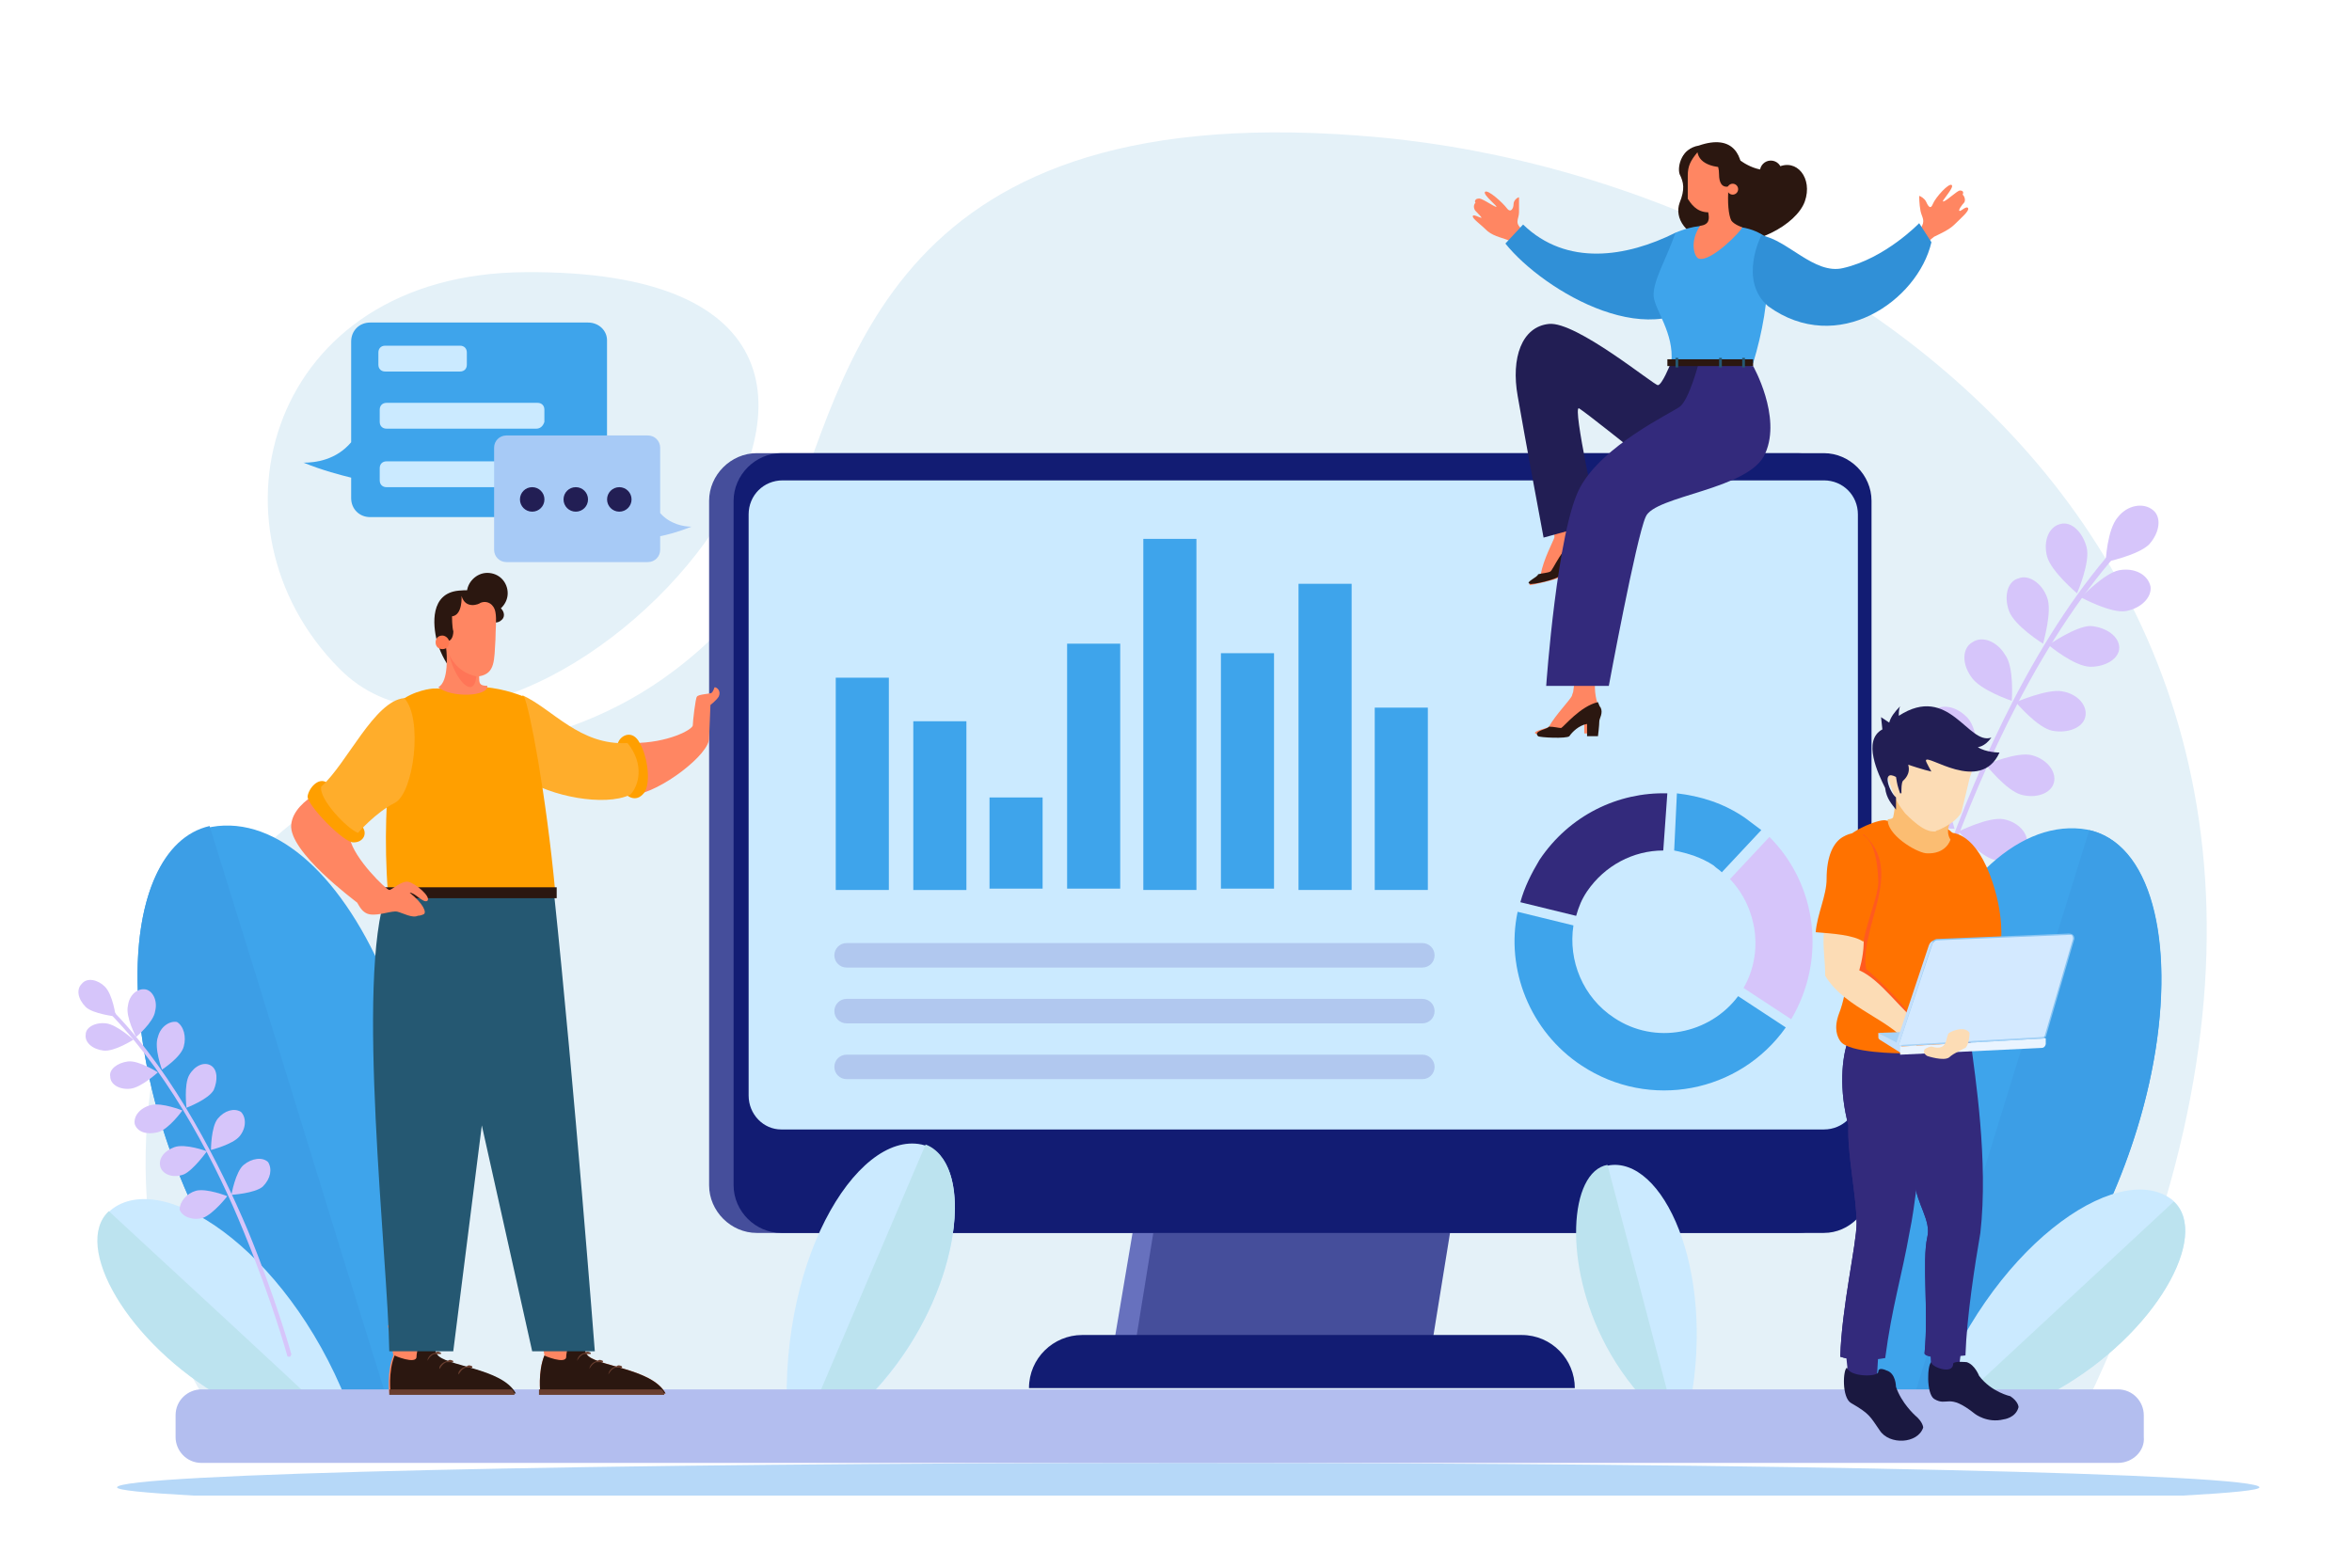 <?xml version="1.0" encoding="utf-8"?>
<!-- Generator: Adobe Illustrator 23.0.5, SVG Export Plug-In . SVG Version: 6.00 Build 0)  -->
<svg version="1.1" id="Layer_1" xmlns="http://www.w3.org/2000/svg" xmlns:xlink="http://www.w3.org/1999/xlink" x="0px" y="0px"
	 viewBox="0 0 4743.4 3162.3" style="enable-background:new 0 0 4743.4 3162.3;" xml:space="preserve">
<style type="text/css">
	.st0{fill-rule:evenodd;clip-rule:evenodd;fill:#FFFFFF;}
	.st1{fill-rule:evenodd;clip-rule:evenodd;fill:#E4F1F8;}
	.st2{fill-rule:evenodd;clip-rule:evenodd;fill:#B6D8F8;}
	.st3{fill-rule:evenodd;clip-rule:evenodd;fill:#D6C5FA;}
	.st4{fill-rule:evenodd;clip-rule:evenodd;fill:#3EA4EB;}
	.st5{fill-rule:evenodd;clip-rule:evenodd;fill:#3C9EE6;}
	.st6{fill-rule:evenodd;clip-rule:evenodd;fill:#CBEAFF;}
	.st7{fill-rule:evenodd;clip-rule:evenodd;fill:#BCE3EF;}
	.st8{fill-rule:evenodd;clip-rule:evenodd;fill:#6771BE;}
	.st9{fill-rule:evenodd;clip-rule:evenodd;fill:#454E9B;}
	.st10{fill-rule:evenodd;clip-rule:evenodd;fill:#121C73;}
	.st11{fill-rule:evenodd;clip-rule:evenodd;fill:#B3BEEF;}
	.st12{fill-rule:evenodd;clip-rule:evenodd;fill:#FF8662;}
	.st13{fill-rule:evenodd;clip-rule:evenodd;fill:#FF9F00;}
	.st14{fill-rule:evenodd;clip-rule:evenodd;fill:#FFAD2B;}
	.st15{fill-rule:evenodd;clip-rule:evenodd;fill:#2B1710;}
	.st16{fill-rule:evenodd;clip-rule:evenodd;fill:#693E2F;}
	.st17{fill-rule:evenodd;clip-rule:evenodd;fill:#255872;}
	.st18{fill-rule:evenodd;clip-rule:evenodd;fill:#FF7A52;}
	.st19{fill-rule:evenodd;clip-rule:evenodd;fill:#FF7557;}
	.st20{fill-rule:evenodd;clip-rule:evenodd;fill:#3090D7;}
	.st21{fill-rule:evenodd;clip-rule:evenodd;fill:#221E54;}
	.st22{fill-rule:evenodd;clip-rule:evenodd;fill:#332A7C;}
	.st23{fill-rule:evenodd;clip-rule:evenodd;fill:#A7CAF6;}
	.st24{fill-rule:evenodd;clip-rule:evenodd;fill:#B1C8EF;}
	.st25{fill-rule:evenodd;clip-rule:evenodd;fill:#1A1840;}
	.st26{fill-rule:evenodd;clip-rule:evenodd;fill:#FF7200;}
	.st27{fill-rule:evenodd;clip-rule:evenodd;fill:#FF5A1F;}
	.st28{fill-rule:evenodd;clip-rule:evenodd;fill:#FCDCB5;}
	.st29{fill-rule:evenodd;clip-rule:evenodd;fill:#FBBD72;}
	.st30{fill-rule:evenodd;clip-rule:evenodd;fill:#A7D2F6;}
	.st31{fill-rule:evenodd;clip-rule:evenodd;fill:#C4DFFA;}
	.st32{fill-rule:evenodd;clip-rule:evenodd;fill:#EAF4FF;}
	.st33{fill-rule:evenodd;clip-rule:evenodd;fill:#89C5F3;}
	.st34{fill-rule:evenodd;clip-rule:evenodd;fill:#D3E9FF;}
</style>
<rect class="st0" width="4743.4" height="3162.3"/>
<path class="st1" d="M2783.5,277.2c-999.2-93.3-1070.6,474.9-1202.3,798.8c-49.4,120.8-134.5,211.4-222.3,277.2
	c-112.5,85.1-247.1,137.3-387,153.7C71.4,1627.8,216.9,2843.9,557.2,2945.4h3593.2C5034.4,1262.7,3779.9,370.6,2783.5,277.2z"/>
<path class="st1" d="M1059.6,549c-518.8,2.7-658.8,513.3-376.1,798.8C1070.6,1743.1,2141.1,540.8,1059.6,549z"/>
<path class="st2" d="M2396.4,2950.9c1194.1,0,2160.3,22,2160.3,49.4c0,5.5-54.9,11-153.7,16.5H389.8c-98.8-5.5-153.7-11-153.7-16.5
	C236.1,2972.9,1202.3,2950.9,2396.4,2950.9z"/>
<path class="st3" d="M3801.9,2157.6c2.7,0,5.5-2.7,8.2-5.5c0-2.7,32.9-164.7,104.3-370.6c65.9-189.4,178.4-455.7,343.1-650.6
	c2.7-2.7,2.7-8.2,0-8.2c-2.7-2.7-8.2-2.7-8.2,0c-164.7,194.9-277.2,463.9-343.1,656.1c-71.4,205.9-104.3,367.8-104.3,370.6
	C3793.6,2152.1,3796.4,2154.9,3801.9,2157.6C3799.1,2157.6,3799.1,2157.6,3801.9,2157.6z"/>
<path class="st3" d="M4271.3,1043.1c-22,24.7-24.7,90.6-24.7,90.6s65.9-13.7,87.8-35.7c22-24.7,24.7-54.9,8.2-68.6
	C4323.4,1012.9,4290.5,1018.4,4271.3,1043.1z"/>
<path class="st3" d="M4128.5,1122.7c8.2,30.2,60.4,74.1,60.4,74.1s27.5-63.1,19.2-93.3c-8.2-30.2-30.2-52.2-52.2-46.7
	C4131.3,1062.3,4120.3,1092.5,4128.5,1122.7z"/>
<path class="st3" d="M4274,1150.2c-30.2,5.5-76.9,54.9-76.9,54.9s60.4,32.9,90.6,27.5c30.2-5.5,52.2-27.5,49.4-49.4
	C4331.7,1158.4,4304.2,1144.7,4274,1150.2z"/>
<path class="st3" d="M4216.4,1262.7c-30.2,0-85.1,38.4-85.1,38.4s52.2,43.9,85.1,43.9c30.2,0,57.6-16.5,57.6-38.4
	C4274,1284.7,4249.3,1265.5,4216.4,1262.7z"/>
<path class="st3" d="M4158.7,1394.5c-30.2-5.5-93.3,22-93.3,22s43.9,52.2,74.1,57.6c30.2,5.5,60.4-5.5,65.9-27.5
	C4210.9,1424.7,4191.7,1400,4158.7,1394.5z"/>
<path class="st3" d="M4098.3,1523.5c-30.2-8.2-93.3,19.2-93.3,19.2s41.2,52.2,71.4,60.4c30.2,8.2,60.4-2.7,65.9-24.7
	C4147.7,1556.4,4128.5,1531.7,4098.3,1523.5z"/>
<path class="st3" d="M4040.7,1652.5c-30.2-5.5-90.6,24.7-90.6,24.7s43.9,52.2,74.1,57.6c30.2,5.5,60.4-5.5,63.1-30.2
	C4092.8,1682.7,4070.9,1658,4040.7,1652.5z"/>
<path class="st3" d="M4051.7,1232.5c11,30.2,68.6,65.9,68.6,65.9s19.2-65.9,8.2-93.3c-11-30.2-38.4-46.7-57.6-38.4
	C4048.9,1172.1,4040.7,1202.3,4051.7,1232.5z"/>
<path class="st3" d="M3974.8,1364.3c16.5,27.5,82.4,49.4,82.4,49.4s5.5-68.6-13.7-93.3c-16.5-27.5-46.7-38.4-65.9-24.7
	C3958.3,1306.6,3955.6,1336.8,3974.8,1364.3z"/>
<path class="st3" d="M3906.2,1504.3c22,24.7,87.8,35.7,87.8,35.7s-5.5-68.6-24.7-90.6c-22-24.7-52.2-30.2-68.6-16.5
	C3881.5,1449.4,3884.2,1482.3,3906.2,1504.3z"/>
<path class="st3" d="M3848.5,1652.5c24.7,19.2,93.3,19.2,93.3,19.2s-16.5-65.9-41.2-85.1c-24.7-19.2-57.6-19.2-71.4-2.7
	C3812.9,1603.1,3823.8,1633.3,3848.5,1652.5z"/>
<path class="st4" d="M694.5,2846.6c-474.9-417.2-521.6-1152.9-255.3-1180.4S971.7,2198.8,851,2863.1L694.5,2846.6z"/>
<path class="st5" d="M447.4,2544.6c63.1,107.1,145.5,211.4,247.1,299.2c32.9,2.7,63.1,8.2,96.1,11
	C667,2459.5,546.3,2061.5,422.7,1666.2C230.6,1710.2,219.6,2157.6,447.4,2544.6z"/>
<path class="st6" d="M636.8,2890.5c-312.9-63.1-518.8-373.3-409-452.9c109.8-79.6,367.8,98.8,483.1,420L636.8,2890.5z"/>
<path class="st7" d="M452.9,2821.9c54.9,30.2,118,54.9,183.9,68.6c13.7-5.5,30.2-13.7,43.9-19.2c-151-142.7-307.4-285.5-461.2-428.2
	C145.5,2511.7,255.3,2709.3,452.9,2821.9z"/>
<path class="st4" d="M3941.9,2852.1c474.9-417.2,521.6-1152.9,255.3-1180.4s-532.5,532.5-411.8,1196.8L3941.9,2852.1z"/>
<path class="st5" d="M4188.9,2552.9c-63.1,107.1-145.5,211.4-247.1,299.2c-32.9,2.7-63.1,8.2-96.1,11
	c123.5-395.3,244.3-793.3,367.8-1188.6C4405.8,1718.4,4416.8,2163.1,4188.9,2552.9z"/>
<path class="st6" d="M3966.6,2871.3c312.9-63.1,518.8-373.3,411.8-452.9c-109.8-79.6-367.8,98.8-483.1,420L3966.6,2871.3z"/>
<path class="st7" d="M4150.5,2802.7c-54.9,30.2-118,54.9-183.9,68.6c-13.7-5.5-30.2-13.7-43.9-19.2
	c153.7-142.7,307.4-285.5,461.2-428.2C4457.9,2492.5,4348.1,2690.1,4150.5,2802.7z"/>
<path class="st3" d="M584.7,2736.8c-2.7,0-5.5,0-5.5-2.7c0,0-30.2-109.8-87.8-249.8c-52.2-129-142.7-307.4-263.5-433.7
	c-2.7-2.7-2.7-5.5,0-5.5c2.7-2.7,5.5-2.7,5.5,0c120.8,126.3,211.4,307.4,266.3,436.5c57.6,140,87.8,249.8,87.8,249.8
	C587.4,2734.1,584.7,2736.8,584.7,2736.8L584.7,2736.8z"/>
<path class="st3" d="M211.4,1990.1c16.5,16.5,22,60.4,22,60.4s-46.7-5.5-60.4-19.2c-16.5-16.5-19.2-35.7-8.2-46.7
	C175.7,1970.9,197.6,1976.4,211.4,1990.1z"/>
<path class="st3" d="M312.9,2039.6c-2.7,22-38.4,52.2-38.4,52.2s-22-41.2-16.5-63.1c2.7-22,19.2-35.7,35.7-32.9
	C307.4,1998.4,318.4,2017.6,312.9,2039.6z"/>
<path class="st3" d="M214.1,2064.3c22,2.7,54.9,32.9,54.9,32.9s-38.4,24.7-60.4,22c-22-2.7-38.4-16.5-35.7-32.9
	C172.9,2072.5,192.2,2061.5,214.1,2064.3z"/>
<path class="st3" d="M258,2141.1c22-2.7,60.4,22,60.4,22s-32.9,30.2-54.9,32.9c-22,2.7-41.2-8.2-41.2-24.7
	C219.6,2157.6,236.1,2143.9,258,2141.1z"/>
<path class="st3" d="M304.7,2229c22-5.5,63.1,11,63.1,11s-27.5,38.4-49.4,43.9s-41.2,0-46.7-16.5
	C269,2250.9,282.7,2234.5,304.7,2229z"/>
<path class="st3" d="M351.4,2314.1c22-8.2,65.9,8.2,65.9,8.2s-27.5,38.4-46.7,46.7c-22,8.2-41.2,0-46.7-13.7
	C318.4,2338.8,329.4,2322.3,351.4,2314.1z"/>
<path class="st3" d="M395.3,2401.9c22-5.5,63.1,11,63.1,11s-27.5,35.7-49.4,43.9c-22,5.5-41.2-2.7-46.7-16.5
	C362.3,2423.9,376.1,2407.4,395.3,2401.9z"/>
<path class="st3" d="M370.6,2110.9c-5.5,22-43.9,46.7-43.9,46.7s-16.5-43.9-8.2-65.9c5.5-22,24.7-32.9,38.4-30.2
	C370.6,2069.8,376.1,2091.7,370.6,2110.9z"/>
<path class="st3" d="M431,2198.8c-11,19.2-54.9,35.7-54.9,35.7s-5.5-46.7,5.5-65.9c11-19.2,30.2-27.5,43.9-19.2
	S439.2,2179.6,431,2198.8z"/>
<path class="st3" d="M483.1,2292.1c-13.7,16.5-57.6,27.5-57.6,27.5s0-46.7,13.7-63.1c13.7-16.5,32.9-22,46.7-13.7
	C496.9,2253.7,496.9,2275.6,483.1,2292.1z"/>
<path class="st3" d="M529.8,2393.7c-16.5,13.7-63.1,16.5-63.1,16.5s8.2-46.7,24.7-60.4c16.5-13.7,38.4-16.5,49.4-5.5
	C549,2358,546.3,2377.2,529.8,2393.7z"/>
<polygon class="st8" points="2832.9,2780.7 2234.5,2780.7 2300.3,2390.9 2898.8,2390.9 "/>
<polygon class="st9" points="2876.8,2780.7 2278.4,2780.7 2341.5,2390.9 2939.9,2390.9 "/>
<path class="st9" d="M3626.2,2487h-2100c-52.2,0-96.1-43.9-96.1-96.1V1010.2c0-52.2,43.9-96.1,96.1-96.1h2100
	c52.2,0,96.1,43.9,96.1,96.1v1383.5C3722.3,2443.1,3678.3,2487,3626.2,2487z"/>
<path class="st10" d="M3678.3,2487H1575.6c-52.2,0-96.1-43.9-96.1-96.1V1010.2c0-52.2,43.9-96.1,96.1-96.1h2102.7
	c52.2,0,96.1,43.9,96.1,96.1v1383.5C3771.7,2443.1,3730.5,2487,3678.3,2487z"/>
<path class="st6" d="M1509.8,2209.8V1037.6c0-38.4,30.2-68.6,68.6-68.6h2099.9c38.4,0,68.6,30.2,68.6,68.6v1172.1
	c0,38.4-30.2,68.6-68.6,68.6H1575.6C1540,2278.4,1509.8,2248.2,1509.8,2209.8z"/>
<path class="st10" d="M3068.9,2692.9h-886.6c-57.6,0-107.1,46.7-107.1,107.1H3176C3176,2742.3,3129.3,2692.9,3068.9,2692.9z"/>
<path class="st6" d="M3338,2843.9c-189.4-181.2-194.9-488.6-85.1-494.1s211.4,230.6,151,505.1L3338,2843.9z"/>
<path class="st7" d="M3239.1,2714.8c24.7,46.7,57.6,90.6,96.1,129c13.7,2.7,27.5,5.5,38.4,5.5c-43.9-167.4-87.8-334.9-131.8-499.6
	C3165,2363.5,3151.3,2550.1,3239.1,2714.8z"/>
<path class="st6" d="M1669,2890.5c260.8-186.7,321.2-551.8,189.4-581.9c-131.8-27.5-296.5,241.6-269,581.9H1669z"/>
<path class="st7" d="M1809,2750.5c-38.4,52.2-85.1,98.8-140,137.3c-16.5,0-32.9,0-49.4,0c82.4-192.2,164.7-387,247.1-579.2
	C1960,2344.3,1943.5,2569.4,1809,2750.5z"/>
<path class="st11" d="M4271.3,2950.9h-3865c-30.2,0-52.2-24.7-52.2-52.2v-43.9c0-30.2,24.7-52.2,52.2-52.2h3865
	c30.2,0,52.2,24.7,52.2,52.2v43.9C4326.2,2926.2,4301.5,2950.9,4271.3,2950.9z"/>
<path class="st12" d="M1276.4,1498.8c71.4,0,120.8-27.5,120.8-35.7s5.5-54.9,8.2-57.6c2.7-5.5,27.5-5.5,30.2-8.2s5.5-11,5.5-11
	c5.5,0,13.7,8.2,8.2,19.2c-5.5,8.2-16.5,16.5-16.5,16.5l-2.7,65.9c2.7,32.9-98.8,109.8-151,115.3
	C1240.8,1589.4,1276.4,1498.8,1276.4,1498.8z"/>
<path class="st13" d="M1246.2,1498.8c5.5-16.5,30.2-27.5,43.9,0c16.5,27.5,24.7,87.8,5.5,104.3c-16.5,16.5-35.7,0-38.4-8.2
	C1254.5,1589.4,1246.2,1498.8,1246.2,1498.8z"/>
<path class="st14" d="M1054.1,1402.7c60.4,27.5,115.3,101.6,211.4,96.1c35.7,43.9,22,87.8,5.5,104.3c-52.2,24.7-162,2.7-214.1-32.9
	C1012.9,1542.7,996.4,1482.3,1054.1,1402.7z"/>
<path class="st12" d="M782.3,2673.7l11,60.4c-13.7,32.9-8.2,76.9-8.2,76.9h252.5c-27.5-52.2-145.5-54.9-159.2-79.6
	s-16.5-96.1-16.5-96.1L782.3,2673.7z"/>
<path class="st15" d="M840,2736.8c0-8.2,5.5-41.2,30.2-49.4c2.7,16.5,5.5,35.7,11,43.9c13.7,24.7,131.8,27.5,159.2,79.6H787.8
	c0,0-5.5-43.9,8.2-76.9C793.3,2734.1,840,2753.3,840,2736.8z"/>
<path class="st16" d="M1032.1,2802.7c2.7,2.7,5.5,5.5,5.5,11H785.1c0,0,0-2.7,0-11H1032.1z"/>
<path class="st16" d="M861.9,2745L861.9,2745c0,0,5.5-11,13.7-13.7c2.7,0,5.5,0,11,0h2.7v-2.7c-5.5-2.7-8.2-2.7-11,0
	C864.7,2731.3,861.9,2742.3,861.9,2745C859.2,2742.3,861.9,2745,861.9,2745L861.9,2745z"/>
<path class="st16" d="M886.6,2761.5L886.6,2761.5c0,0,5.5-11,13.7-13.7c2.7,0,5.5,0,11,0h2.7v-2.7c-5.5-2.7-8.2-2.7-11,0
	C889.4,2747.8,883.9,2758.8,886.6,2761.5C883.9,2761.5,883.9,2761.5,886.6,2761.5L886.6,2761.5z"/>
<path class="st16" d="M925.1,2772.5L925.1,2772.5c0,0,5.5-11,13.7-13.7c2.7,0,5.5,0,11,0h2.7v-2.7c-5.5-2.7-8.2-2.7-11,0
	C927.8,2758.8,922.3,2769.7,925.1,2772.5C922.3,2772.5,922.3,2772.5,925.1,2772.5L925.1,2772.5z"/>
<path class="st12" d="M1087,2673.7l11,60.4c-13.7,32.9-8.2,76.9-8.2,76.9h252.5c-27.5-52.2-145.5-54.9-159.2-79.6
	c-13.7-24.7-19.2-96.1-19.2-96.1L1087,2673.7z"/>
<path class="st15" d="M1141.9,2736.8c0-8.2,5.5-41.2,30.2-49.4c2.7,16.5,5.5,35.7,11,43.9c13.7,24.7,131.8,27.5,159.2,79.6h-252.5
	c0,0-5.5-43.9,8.2-76.9C1095.3,2734.1,1141.9,2753.3,1141.9,2736.8z"/>
<path class="st16" d="M1334.1,2802.7c2.7,2.7,5.5,5.5,5.5,11H1087c0,0,0-2.7,0-11H1334.1z"/>
<path class="st16" d="M1163.9,2745C1166.6,2745,1166.6,2745,1163.9,2745c0,0,5.5-11,13.7-13.7c2.7,0,5.5,0,11,0h2.7v-2.7
	c-5.5-2.7-8.2-2.7-11,0C1166.6,2731.3,1163.9,2742.3,1163.9,2745C1163.9,2742.3,1163.9,2745,1163.9,2745L1163.9,2745z"/>
<path class="st16" d="M1188.6,2761.5C1188.6,2761.5,1191.3,2761.5,1188.6,2761.5c0,0,5.5-11,13.7-13.7c2.7,0,5.5,0,11,0h2.7v-2.7
	c-5.5-2.7-8.2-2.7-11,0C1191.3,2747.8,1188.6,2758.8,1188.6,2761.5C1185.9,2758.8,1188.6,2761.5,1188.6,2761.5L1188.6,2761.5z"/>
<path class="st16" d="M1227,2772.5C1229.8,2772.5,1229.8,2772.5,1227,2772.5c0,0,5.5-11,13.7-13.7c2.7,0,5.5,0,11,0h2.7v-2.7
	c-5.5-2.7-8.2-2.7-11,0C1229.8,2758.8,1227,2769.7,1227,2772.5L1227,2772.5L1227,2772.5z"/>
<path class="st17" d="M1199.6,2725.8h-126.3l-101.6-455.7l-57.6,455.7h-129c-2.7-186.7-68.6-752.1-5.5-925.1h337.6
	C1158.4,2190.5,1199.6,2725.8,1199.6,2725.8z"/>
<path class="st13" d="M1120,1800.7c-112.5,0-225.1,0-337.6,0c-16.5-208.6,22-384.3,22-384.3c30.2-24.7,68.6-27.5,68.6-27.5
	c35.7,0,68.6-2.7,104.3-2.7c41.2,2.7,79.6,19.2,79.6,19.2C1067.8,1427.4,1100.8,1597.6,1120,1800.7z"/>
<rect x="774.1" y="1789.8" class="st15" width="348.6" height="22"/>
<path class="st12" d="M705.5,1690.9c8.2,41.2,74.1,104.3,79.6,104.3c5.5,0,24.7-19.2,38.4-16.5s46.7,30.2,38.4,38.4
	c-8.2,5.5-24.7-16.5-35.7-16.5c27.5,22,35.7,41.2,27.5,43.9c-5.5,2.7-11,2.7-11,2.7c-11,5.5-30.2-5.5-41.2-8.2
	c-11-2.7-35.7,8.2-54.9,5.5c-19.2-2.7-24.7-24.7-27.5-24.7c-2.7-2.7-137.3-101.6-131.8-156.5c5.5-54.9,98.8-85.1,98.8-85.1
	L705.5,1690.9z"/>
<path class="st13" d="M658.8,1578.4c-16.5-11-35.7,11-38.4,27.5c-2.7,16.5,74.1,96.1,93.3,93.3c19.2,0,30.2-19.2,13.7-35.7
	C713.7,1647,658.8,1578.4,658.8,1578.4z"/>
<path class="st14" d="M815.3,1408.2c38.4,41.2,19.2,192.2-19.2,211.4c-38.4,19.2-74.1,60.4-74.1,60.4c-22-8.2-79.6-68.6-74.1-93.3
	C700,1540,754.9,1413.7,815.3,1408.2z"/>
<path class="st15" d="M1023.9,1196.8c0,22-19.2,41.2-41.2,41.2c-22,0-41.2-19.2-41.2-41.2s19.2-41.2,41.2-41.2
	C1007.4,1155.7,1023.9,1174.9,1023.9,1196.8z"/>
<path class="st15" d="M1010.2,1251.7c-5.5,5.5-19.2,5.5-24.7,0s-5.5-19.2,0-24.7s19.2-5.5,24.7,0
	C1018.4,1235.3,1018.4,1246.2,1010.2,1251.7z"/>
<path class="st15" d="M1001.9,1240.8c0-32.9-19.2-54.9-76.9-49.4s-52.2,68.6-43.9,101.6c8.2,30.2,24.7,52.2,24.7,52.2L1001.9,1240.8
	z"/>
<path class="st12" d="M969,1216c13.7-5.5,27.5,2.7,30.2,19.2c2.7,13.7,0,35.7,0,54.9c-2.7,41.2,0,68.6-32.9,74.1
	c0,13.7,0,19.2,16.5,19.2c2.7,22-74.1,24.7-98.8,2.7c22-11,16.5-71.4,16.5-71.4l-2.7-24.7c11,8.2,16.5-5.5,16.5-16.5
	c-2.7-8.2-2.7-30.2-2.7-30.2c22-2.7,19.2-41.2,19.2-41.2C938.8,1229.8,966.3,1218.8,969,1216z"/>
<path class="st18" d="M905.9,1295.7c0,8.2-5.5,13.7-13.7,13.7c-8.2,0-13.7-5.5-13.7-13.7c0-8.2,5.5-13.7,13.7-13.7
	C897.6,1281.9,905.9,1287.4,905.9,1295.7z"/>
<path class="st19" d="M960.8,1364.3c-41.2-8.2-54.9-43.9-54.9-43.9C916.8,1369.8,955.3,1413.7,960.8,1364.3z"/>
<path class="st15" d="M3425.8,296.5c-32.9,0-43.9,38.4-38.4,54.9c8.2,16.5,11,30.2,0,57.6c-11,30.2,11,68.6,68.6,79.6
	c79.6,13.7,167.4-35.7,183.9-82.4c16.5-46.7-16.5-87.8-54.9-68.6c-38.4,19.2-82.4-19.2-82.4-19.2L3425.8,296.5z"/>
<path class="st12" d="M3063.5,428.2c0-13.7,0-30.2,0-30.2c-2.7,0-11,5.5-11,13.7s-5.5,19.2-13.7,8.2c-8.2-11-38.4-38.4-43.9-32.9
	s30.2,32.9,22,30.2c-8.2-2.7-30.2-19.2-35.7-16.5c-5.5,0-8.2,5.5-5.5,8.2c-5.5,5.5-2.7,13.7,0,16.5c2.7,2.7,16.5,16.5,11,13.7
	c-2.7,0-16.5-8.2-16.5-2.7c0,5.5,16.5,16.5,30.2,30.2c13.7,11,32.9,13.7,43.9,19.2c2.7,0,8.2,2.7,11,5.5l16.5-27.5
	C3052.5,450.2,3063.5,442,3063.5,428.2z"/>
<path class="st12" d="M3873.2,425.5c-2.7-13.7-2.7-30.2-2.7-30.2c2.7,0,11,5.5,13.7,11c2.7,5.5,8.2,19.2,13.7,5.5
	s32.9-43.9,38.4-38.4c5.5,5.5-24.7,35.7-16.5,32.9c8.2-2.7,27.5-22,32.9-22s8.2,2.7,5.5,8.2c5.5,5.5,5.5,13.7,2.7,16.5
	c-2.7,2.7-13.7,16.5-8.2,16.5c2.7,0,13.7-11,16.5-5.5c2.7,5.5-13.7,19.2-27.5,32.9c-11,11-30.2,19.2-41.2,24.7
	c-2.7,2.7-8.2,5.5-8.2,8.2l-19.2-24.7C3884.2,444.7,3876,439.2,3873.2,425.5z"/>
<path class="st20" d="M3379.1,469.4c-98.8,49.4-219.6,68.6-307.4-16.5l-35.7,38.4c76.9,96.1,307.4,233.3,417.2,93.3
	C3423.1,483.1,3379.1,469.4,3379.1,469.4z"/>
<path class="st4" d="M3379.1,469.4c0,0,30.2-13.7,57.6-13.7c24.7,0,49.4,0,74.1,2.7c0,0,27.5,2.7,49.4,19.2c0,0,5.5,24.7,5.5,63.1
	c0,65.9-11,129-30.2,192.2c-54.9,0-109.8,0-164.7,2.7c0-2.7,0-2.7,0-5.5c5.5-57.6-32.9-104.3-35.7-131.8
	C3332.5,568.2,3359.9,524.3,3379.1,469.4z"/>
<path class="st15" d="M3472.5,409c30.2,5.5,49.4-24.7,41.2-46.7c2.7-46.7-16.5-93.3-87.8-68.6c-35.7,5.5-49.4,49.4-19.2,63.1
	C3445,392.5,3472.5,409,3472.5,409z"/>
<path class="st12" d="M3445,428.2c2.7,13.7,2.7,24.7-16.5,27.5c-22,32.9-11,63.1-2.7,65.9c24.7,8.2,87.8-57.6,87.8-63.1
	c0,0-16.5-5.5-22-13.7c-5.5-11-8.2-35.7-5.5-68.6c-13.7,2.7-19.2-8.2-19.2-24.7c0-19.2-8.2-46.7-43.9-43.9
	c-13.7,16.5-19.2,27.5-19.2,46.7c0,22,0,35.7,0,46.7C3409.3,409,3420.3,428.2,3445,428.2z"/>
<circle class="st12" cx="3494.4" cy="381.6" r="11"/>
<path class="st15" d="M3423.1,304.7c2.7,30.2,43.9,32.9,52.2,32.9C3483.4,337.6,3464.2,293.7,3423.1,304.7z"/>
<path class="st20" d="M3565.8,617.6c-60.4-52.2-13.7-142.7-13.7-142.7c52.2,8.2,107.1,79.6,164.7,65.9
	c85.1-19.2,153.7-90.6,153.7-90.6l24.7,38.4C3867.8,606.7,3705.8,719.2,3565.8,617.6z"/>
<circle class="st15" cx="3571.3" cy="345.9" r="22"/>
<path class="st12" d="M3225.4,1427.4c-5.5-11-11-30.2-8.2-60.4c2.7-11,2.7-24.7,5.5-41.2c0-8.2,2.7-16.5,2.7-24.7l-52.2,13.7
	c0,8.2,2.7,19.2,2.7,24.7c2.7,16.5,0,32.9-2.7,52.2c0,5.5-2.7,8.2-2.7,11c-2.7,8.2-32.9,38.4-46.7,63.1c0,2.7-32.9,8.2-27.5,13.7
	c2.7,2.7,57.6,5.5,63.1,0c5.5-5.5,19.2-19.2,35.7-24.7v24.7h22c0,0,2.7-22,2.7-30.2C3222.7,1446.6,3230.9,1435.7,3225.4,1427.4z"/>
<path class="st15" d="M3123.8,1465.8c11,0,19.2,2.7,24.7,2.7c5.5-2.7,38.4-43.9,74.1-52.2c2.7,5.5,2.7,8.2,5.5,11
	c5.5,11-2.7,22-2.7,27.5c0,8.2-2.7,30.2-2.7,30.2h-22v-24.7c-16.5,2.7-30.2,16.5-35.7,24.7c-5.5,5.5-60.4,2.7-63.1,0
	C3090.9,1474.1,3121.1,1471.3,3123.8,1465.8z"/>
<path class="st12" d="M3189.7,1092.5c-8.2-8.2-19.2-27.5-24.7-54.9c-2.7-11-2.7-24.7-5.5-41.2c0-8.2-2.7-16.5-2.7-24.7l-46.7,27.5
	c2.7,8.2,5.5,16.5,11,24.7c5.5,16.5,11,32.9,13.7,49.4c0,5.5,0,8.2,0,11c-2.7,8.2-22,43.9-27.5,74.1c0,2.7-27.5,16.5-22,22
	c2.7,0,54.9-11,60.4-16.5c5.5-8.2,13.7-24.7,27.5-32.9l8.2,24.7l22-5.5c0,0-2.7-22-5.5-30.2
	C3192.5,1111.7,3198,1100.8,3189.7,1092.5z"/>
<path class="st15" d="M3101.9,1158.4c11-2.7,19.2-2.7,24.7-5.5c5.5-2.7,24.7-52.2,57.6-71.4c2.7,2.7,5.5,8.2,8.2,8.2
	c8.2,8.2,2.7,22,5.5,27.5c0,8.2,5.5,30.2,5.5,30.2l-22,5.5l-8.2-24.7c-13.7,8.2-24.7,24.7-27.5,32.9c-5.5,8.2-57.6,19.2-60.4,16.5
	C3074.4,1174.9,3101.9,1163.9,3101.9,1158.4z"/>
<path class="st21" d="M3368.2,735.7c0,0-16.5,41.2-24.7,41.2s-164.7-129-219.6-123.5c-54.9,5.5-76.9,68.6-63.1,145.5
	c13.7,79.6,52.2,285.5,52.2,285.5l109.8-30.2c0,0-52.2-236.1-38.4-230.6c13.7,8.2,123.5,96.1,123.5,96.1l159.2-22l-8.2-145.5
	l-38.4-16.5L3368.2,735.7z"/>
<path class="st22" d="M3535.6,738.4c0,0,57.6,101.6,24.7,175.7c-30.2,74.1-225.1,85.1-241.6,129c-19.2,43.9-74.1,340.4-74.1,340.4
	h-126.3c0,0,22-315.7,68.6-400.8s181.2-148.2,200.4-162c19.2-13.7,38.4-87.8,38.4-87.8L3535.6,738.4z"/>
<rect x="3362.7" y="724.7" class="st15" width="172.9" height="13.7"/>
<rect x="3467" y="721.9" class="st17" width="5.5" height="19.2"/>
<rect x="3379.1" y="721.9" class="st17" width="5.5" height="19.2"/>
<rect x="3513.6" y="721.9" class="st17" width="5.5" height="19.2"/>
<path class="st4" d="M1185.9,650.6H746.6c-22,0-38.4,16.5-38.4,38.4v203.1c-30.2,35.7-71.4,41.2-96.1,41.2
	c41.2,16.5,74.1,24.7,96.1,30.2v41.2c0,22,16.5,38.4,38.4,38.4h439.2c22,0,38.4-16.5,38.4-38.4V686.3
	C1224.3,667,1207.8,650.6,1185.9,650.6z"/>
<path class="st6" d="M927.8,749.4h-151c-8.2,0-13.7-5.5-13.7-13.7V711c0-8.2,5.5-13.7,13.7-13.7h151c8.2,0,13.7,5.5,13.7,13.7v24.7
	C941.5,743.9,936.1,749.4,927.8,749.4z"/>
<path class="st6" d="M1081.5,864.7h-302c-8.2,0-13.7-5.5-13.7-13.7v-24.7c0-8.2,5.5-13.7,13.7-13.7h304.7c8.2,0,13.7,5.5,13.7,13.7
	V851C1095.3,859.2,1089.8,864.7,1081.5,864.7z"/>
<path class="st6" d="M1081.5,982.7h-302c-8.2,0-13.7-5.5-13.7-13.7v-24.7c0-8.2,5.5-13.7,13.7-13.7h304.7c8.2,0,13.7,5.5,13.7,13.7
	V969C1095.3,974.5,1089.8,982.7,1081.5,982.7z"/>
<path class="st23" d="M1021.2,878.4h285.5c13.7,0,24.7,11,24.7,24.7v131.8c19.2,22,46.7,27.5,63.1,27.5
	c-27.5,11-49.4,16.5-63.1,19.2v27.5c0,13.7-11,24.7-24.7,24.7h-285.5c-13.7,0-24.7-11-24.7-24.7V903.1
	C996.4,889.4,1007.4,878.4,1021.2,878.4z"/>
<path class="st21" d="M1098,1007.4c0,13.7-11,24.7-24.7,24.7c-13.7,0-24.7-11-24.7-24.7s11-24.7,24.7-24.7
	C1087,982.7,1098,993.7,1098,1007.4z"/>
<path class="st21" d="M1185.9,1007.4c0,13.7-11,24.7-24.7,24.7c-13.7,0-24.7-11-24.7-24.7s11-24.7,24.7-24.7
	C1174.9,982.7,1185.9,993.7,1185.9,1007.4z"/>
<circle class="st21" cx="1249" cy="1007.4" r="24.7"/>
<rect x="1685.5" y="1367" class="st4" width="107.1" height="428.2"/>
<rect x="1841.9" y="1454.9" class="st4" width="107.1" height="340.4"/>
<rect x="1995.6" y="1608.6" class="st4" width="107.1" height="183.9"/>
<rect x="2152.1" y="1298.4" class="st4" width="107.1" height="494.1"/>
<rect x="2305.8" y="1087" class="st4" width="107.1" height="708.2"/>
<rect x="2462.3" y="1317.6" class="st4" width="107.1" height="474.9"/>
<rect x="2618.8" y="1177.6" class="st4" width="107.1" height="617.6"/>
<rect x="2772.5" y="1427.4" class="st4" width="107.1" height="367.8"/>
<path class="st3" d="M3488.9,1773.3l79.6-85.1c96.1,96.1,115.3,247.1,43.9,367.8l-96.1-63.1
	C3557.6,1921.5,3543.8,1830.9,3488.9,1773.3z"/>
<path class="st4" d="M3255.6,2053.3c82.4,54.9,192.2,32.9,249.8-43.9l96.1,63.1c-93.3,131.8-274.5,167.4-411.8,76.9
	c-104.3-68.6-153.7-194.9-129-310.2l112.5,27.5C3162.3,1938,3192.5,2012.1,3255.6,2053.3z"/>
<path class="st22" d="M3354.4,1715.6c-60.4,0-118,30.2-153.7,82.4c-11,16.5-16.5,30.2-22,49.4l-112.5-27.5
	c8.2-30.2,22-57.6,38.4-85.1c60.4-90.6,159.2-137.3,258-134.5L3354.4,1715.6z"/>
<path class="st4" d="M3376.4,1715.6l5.5-115.3c46.7,5.5,93.3,19.2,137.3,49.4c11,8.2,22,16.5,32.9,24.7l-79.6,85.1
	c-5.5-5.5-11-8.2-16.5-13.7C3431.3,1729.4,3403.8,1721.1,3376.4,1715.6z"/>
<path class="st24" d="M2868.6,1951.7H1707.4c-13.7,0-24.7-11-24.7-24.7c0-13.7,11-24.7,24.7-24.7h1161.1c13.7,0,24.7,11,24.7,24.7
	C2893.3,1940.7,2882.3,1951.7,2868.6,1951.7z"/>
<path class="st24" d="M2868.6,2064.3H1707.4c-13.7,0-24.7-11-24.7-24.7s11-24.7,24.7-24.7h1161.1c13.7,0,24.7,11,24.7,24.7
	S2882.3,2064.3,2868.6,2064.3z"/>
<path class="st24" d="M2868.6,2176.8H1707.4c-13.7,0-24.7-11-24.7-24.7s11-24.7,24.7-24.7h1161.1c13.7,0,24.7,11,24.7,24.7
	S2882.3,2176.8,2868.6,2176.8z"/>
<polygon class="st22" points="3788.1,2731.3 3785.4,2775.2 3727.8,2778 3722.3,2725.8 "/>
<path class="st25" d="M3725,2758.8c-8.2,2.7-11,60.4,8.2,71.4c38.4,22,38.4,27.5,57.6,54.9c19.2,30.2,76.9,27.5,87.8-5.5
	c0,0,0-11-16.5-24.7c0,0-27.5-24.7-38.4-57.6c0,0,0-27.5-19.2-32.9c0,0-16.5-8.2-16.5,2.7C3788.1,2778,3730.5,2778,3725,2758.8z"/>
<polygon class="st22" points="3955.6,2720.3 3950.1,2764.2 3895.2,2767 3892.5,2717.6 "/>
<path class="st25" d="M3895.2,2747.8c-8.2,2.7-11,63.1,5.5,74.1c27.5,16.5,27.5-13.7,82.4,30.2c0,0,24.7,19.2,57.6,11
	c0,0,24.7-2.7,30.2-24.7c0,0,0-11-16.5-22c0,0-38.4-8.2-63.1-41.2c0,0-8.2-22-24.7-27.5c0,0-24.7-2.7-27.5,2.7
	C3939.1,2775.2,3892.5,2756,3895.2,2747.8z"/>
<path class="st22" d="M3963.8,2734.1c0,0-85.1,11-82.4-5.5c8.2-85.1-5.5-183.9,5.5-233.3c8.2-32.9-22-68.6-24.7-107.1l-54.9-291
	l167.4,5.5c8.2,65.9,35.7,238.8,19.2,384.3C3983,2550.1,3966.6,2654.4,3963.8,2734.1z"/>
<path class="st22" d="M3911.7,2736.8c-16.5,0-32.9-2.7-30.2-8.2c8.2-85.1-5.5-183.9,5.5-233.3c8.2-32.9-22-68.6-24.7-107.1
	l-35.7-189.4l76.9-11c0,0-5.5,178.4,16.5,269C3917.2,2459.5,3922.7,2621.5,3911.7,2736.8z"/>
<path class="st22" d="M3727.8,2097.2c-13.7,35.7-19.2,101.6,0,172.9c-2.7,57.6,16.5,142.7,16.5,197.6c0,41.2-30.2,170.2-32.9,269
	c24.7,8.2,60.4,8.2,90.6,2.7c13.7-104.3,32.9-162,49.4-255.3c11-52.2,16.5-123.5,27.5-175.7c8.2-46.7,16.5-60.4,46.7-96.1
	c22-27.5,49.4-76.9,46.7-109.8L3727.8,2097.2z"/>
<path class="st22" d="M3727.8,2097.2c-13.7,35.7-19.2,101.6,0,172.9c-2.7,57.6,16.5,142.7,16.5,197.6c0,41.2-30.2,170.2-32.9,269
	c8.2,2.7,19.2,5.5,30.2,5.5c11-79.6,49.4-277.2,49.4-277.2c2.7-24.7-13.7-214.1-13.7-214.1c-13.7-46.7-8.2-109.8,0-153.7H3727.8z"/>
<path class="st26" d="M3930.9,1680c0,0,46.7-8.2,82.4,85.1c30.2,79.6,22,137.3,22,137.3h-85.1L3930.9,1680z"/>
<path class="st26" d="M3908.9,1663.5c49.4,11,104.3,109.8,63.1,321.2c0,0-22,101.6-49.4,126.3l-87.8,13.7c0,0-107.1,0-123.5-24.7
	c-5.5-8.2-13.7-24.7-2.7-54.9c38.4-96.1,11-293.7,13.7-351.4c11-19.2,71.4-43.9,82.4-38.4L3908.9,1663.5z"/>
<path class="st27" d="M3763.4,1954.5c0,0,68.6,57.6,96.1,104.3l32.9,35.7l-96.1-82.4l-82.4-79.6l-24.7-107.1l46.7-79.6l22-63.1
	C3843,1756.8,3749.7,1869.4,3763.4,1954.5z"/>
<path class="st28" d="M3856.8,2116.4l35.7-32.9c2.7-2.7-8.2-5.5-11-8.2c-49.4-38.4-87.8-98.8-131.8-118c5.5-19.2,11-46.7,8.2-74.1
	l-79.6-2.7c-2.7,27.5,2.7,57.6,2.7,87.8C3722.3,2036.8,3818.3,2056,3856.8,2116.4z"/>
<path class="st26" d="M3757.9,1899.6c8.2-43.9,30.2-93.3,30.2-120.8c-2.7-98.8-38.4-109.8-71.4-90.6c-19.2,11-32.9,38.4-32.9,85.1
	c0,32.9-19.2,71.4-22,107.1C3694.8,1883.1,3738.7,1885.8,3757.9,1899.6z"/>
<path class="st29" d="M3939.1,1649.8c0,0-19.2,22-5.5,43.9c0,0-8.2,30.2-49.4,27.5c-22-2.7-79.6-38.4-76.9-68.6c0,0,11,0,11-5.5
	c0,0,8.2-32.9,0-68.6L3939.1,1649.8z"/>
<path class="st28" d="M3972.1,1570.2c0,0-11,46.7-16.5,68.6c0,0-8.2,19.2-46.7,35.7c-2.7,0-5.5,2.7-5.5,2.7c-8.2,0-22,2.7-60.4-35.7
	c0,0-16.5-19.2-22-35.7c0,0-35.7-82.4-19.2-107.1c0,0,32.9-49.4,93.3-38.4c0,0,71.4,0,76.9,35.7
	C3988.5,1531.7,3980.3,1545.5,3972.1,1570.2z"/>
<path class="st21" d="M4032.5,1518c0,0-27.5,0-43.9-11c0,0,13.7,0,27.5-19.2c-46.7,16.5-85.1-109.8-186.7-43.9
	c0-5.5,0-13.7,2.7-19.2c-11,11-19.2,22-22,32.9l-16.5-11l2.7,24.7c-41.2,22-8.2,90.6,5.5,118c2.7,22,13.7,32.9,22,43.9v-24.7
	c-13.7-11-30.2-57.6,0-41.2c2.7,16.5,2.7,16.5,8.2,32.9h2.7c0-11,0-19.2,2.7-24.7c2.7-2.7,16.5-13.7,11-32.9c0,0,32.9,11,46.7,13.7
	c0,0-11-19.2-11-22C3884.2,1518,3994,1603.1,4032.5,1518z"/>
<polygon class="st30" points="3788.1,2083.5 3832.1,2110.9 4125.8,2094.5 4081.9,2072.5 "/>
<path class="st31" d="M3788.1,2083.5l46.7,24.7v16.5l-43.9-27.5c-2.7-2.7-2.7-2.7-2.7-5.5L3788.1,2083.5z"/>
<path class="st32" d="M4125.8,2094.5l-293.7,16.5v16.5l285.5-13.7c5.5,0,8.2-5.5,8.2-8.2V2094.5z"/>
<path class="st31" d="M3889.7,1907.8l-65.9,197.6l8.2,5.5l76.9-214.1h-5.5C3897.9,1896.8,3892.5,1899.6,3889.7,1907.8z"/>
<path class="st33" d="M4172.4,1883.1l-266.3,11c-2.7,0-8.2,2.7-8.2,5.5l-68.6,208.6l296.5-16.5l57.6-197.6c0-2.7,0-5.5-2.7-8.2
	C4180.7,1885.8,4177.9,1883.1,4172.4,1883.1z"/>
<path class="st34" d="M4172.4,1885.8l-266.3,11c-2.7,0-5.5,2.7-8.2,5.5l-68.6,205.9l293.7-16.5l57.6-197.6c0-2.7,0-5.5-2.7-8.2
	C4177.9,1885.8,4175.2,1885.8,4172.4,1885.8z"/>
<path class="st28" d="M3972.1,2083.5c0,0,0,22-8.2,30.2c0,0-24.7,11-32.9,19.2c-11,8.2-43.9-2.7-43.9-2.7s-11-5.5-5.5-13.7
	c2.7-2.7,11-5.5,13.7-5.5c35.7,11,27.5-22,35.7-27.5C3939.1,2078,3963.8,2069.8,3972.1,2083.5z"/>
</svg>
